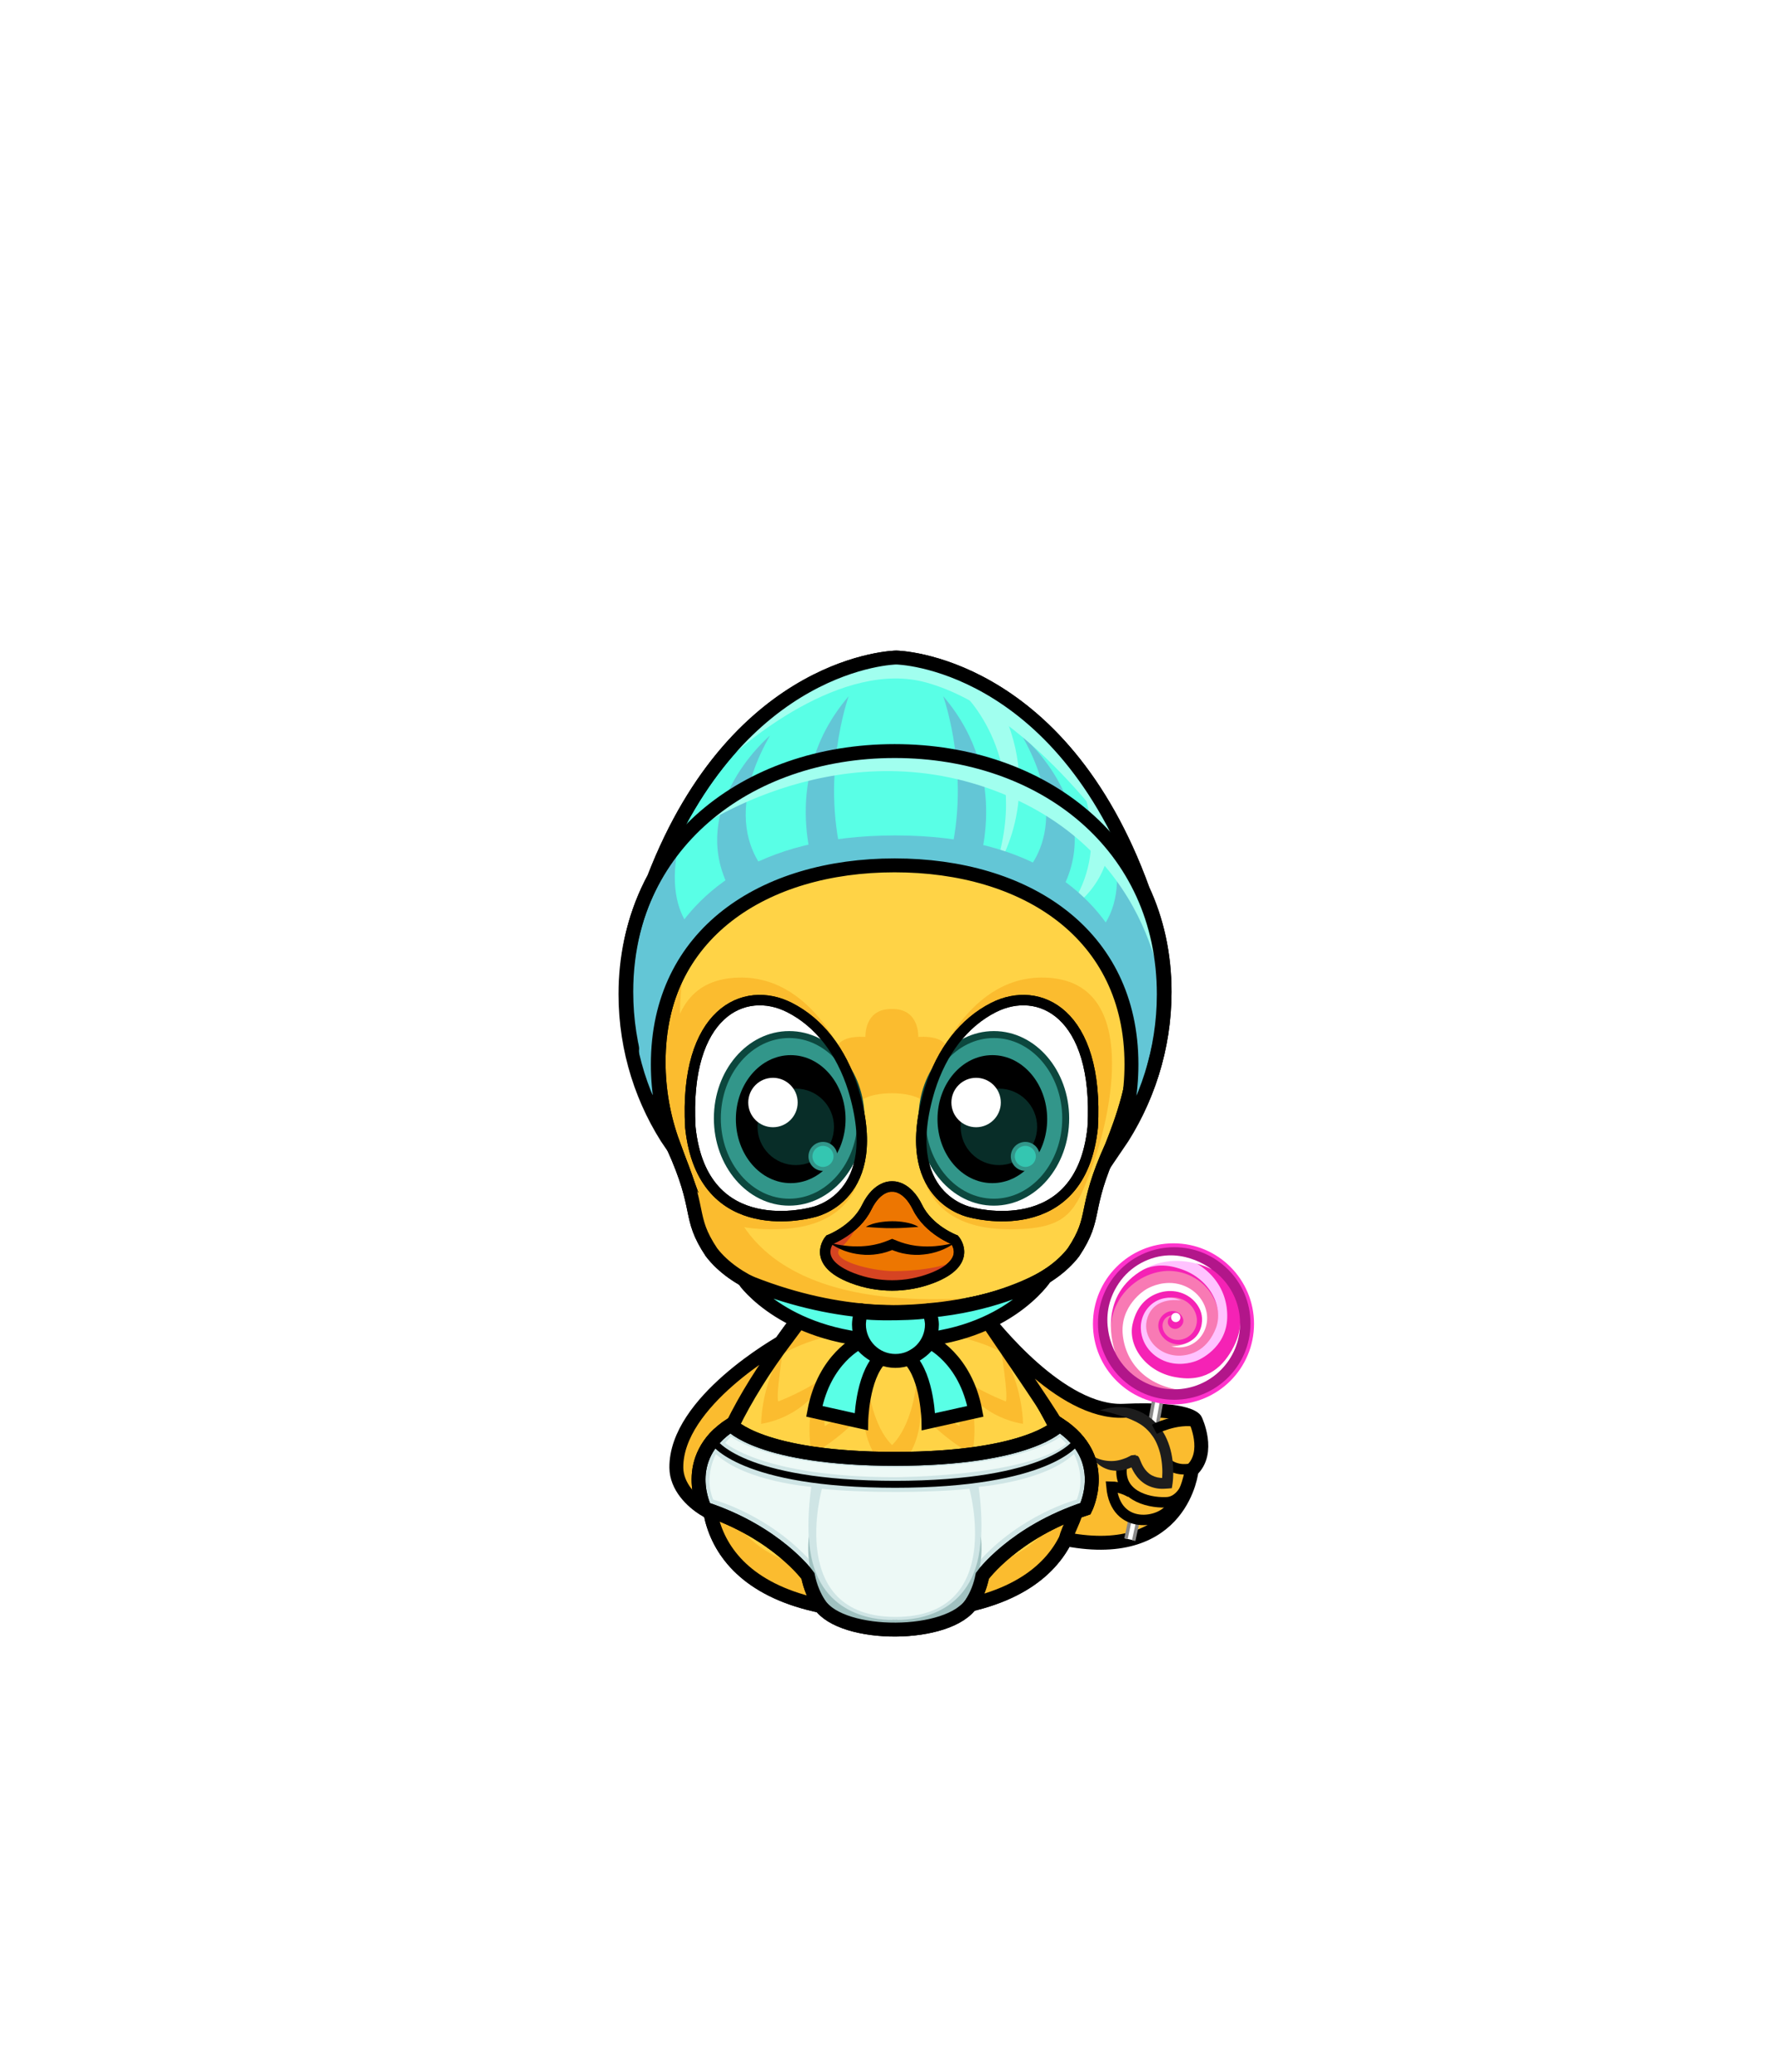 <svg viewBox="0 0 511 596" fill="none" xmlns="http://www.w3.org/2000/svg">
	<g filter="url(#filter0_d_2807_70026)">
		<path d="M276.13 367.41C276.13 367.41 299.67 394.9 308.38 418.58C311.97 428.35 312.25 461.57 256.79 461.57C201.33 461.57 201.6 428.36 205.2 418.58C213.91 394.89 237.45 367.41 237.45 367.41H276.13Z" fill="#FFD346" stroke="black" stroke-width="4" stroke-miterlimit="10"/>
		<path d="M220.061 391.029C220.061 391.029 229.731 380.199 256.061 380.199C282.391 380.199 292.731 389.529 292.731 389.529L275.901 363.859L236.071 365.529L220.061 391.029Z" fill="#FBBC2F"/>
		<path d="M209.06 411.531C209.06 411.531 195.06 451.531 256.06 451.531H258.34C319.34 451.531 305.34 411.531 305.34 411.531C305.34 411.531 319.39 434.641 296.73 451.751C274.06 468.861 228.06 457.751 228.06 457.751C228.06 457.751 191.84 445.301 209.06 411.531Z" fill="#FBBC2F"/>
		<path d="M276.13 367.41C276.13 367.41 299.67 394.9 308.38 418.58C311.97 428.35 312.25 461.57 256.79 461.57C201.33 461.57 201.6 428.36 205.2 418.58C213.91 394.89 237.45 367.41 237.45 367.41H276.13Z" stroke="black" stroke-width="4" stroke-miterlimit="10"/>
		<path d="M260.4 227.461C260.4 227.461 298.87 227.141 316.3 257.771C333.73 288.401 326.29 311.301 319.91 327.421C311.41 346.121 315.87 347.411 308.86 357.951C295.26 375.581 256.79 375.151 256.79 375.151C256.79 375.151 218.32 375.581 204.72 357.951C197.71 347.421 202.17 346.131 193.67 327.421C187.29 311.301 179.86 288.401 197.28 257.771C214.7 227.141 253.18 227.461 253.18 227.461H260.4Z" fill="#FFD346" stroke="black" stroke-width="4" stroke-miterlimit="10"/>
		<path d="M290.97 369.993C291.92 369.883 261.95 378.803 229.7 371.713C197.45 364.623 198.31 338.173 198.31 338.173C198.31 338.173 192.29 322.693 190.36 317.963C188.43 313.233 177.03 279.053 207.99 243.793C207.99 243.793 182.37 284.753 204.9 328.853C206.93 332.823 208.57 336.973 209.75 341.263C212.91 352.743 227.11 377.683 290.97 369.993Z" fill="#FBBC2F"/>
		<path d="M260.4 227.461C260.4 227.461 298.87 227.141 316.3 257.771C333.73 288.401 326.29 311.301 319.91 327.421C311.41 346.121 315.87 347.411 308.86 357.951C295.26 375.581 256.79 375.151 256.79 375.151C256.79 375.151 218.32 375.581 204.72 357.951C197.71 347.421 202.17 346.131 193.67 327.421C187.29 311.301 179.86 288.401 197.28 257.771C214.7 227.141 253.18 227.461 253.18 227.461H260.4Z" stroke="black" stroke-width="4" stroke-miterlimit="10"/>
		<path d="M294.35 407.3C294.35 407.3 294.35 395.97 288.09 386.41C288.09 386.41 290.12 399.08 289.42 400.85C289.42 400.85 280.03 397.29 275.16 392.85C275.16 392.85 276.49 405.52 276.03 407.96C276.03 407.96 266.53 402.24 263.51 396.68C263.51 396.68 262.36 407.8 256.67 413.4C250.98 407.81 249.83 396.68 249.83 396.68C246.82 402.24 237.31 407.96 237.31 407.96C236.85 405.52 238.18 392.85 238.18 392.85C233.31 397.29 223.92 400.85 223.92 400.85C223.22 399.07 225.25 386.41 225.25 386.41C218.99 395.97 218.99 407.3 218.99 407.3C229.42 405.52 234.52 398.52 234.52 398.52C231.56 407.35 233.59 416.19 233.59 416.19C244.6 409.52 248.42 403.69 248.42 403.69C248.42 416.19 256.53 421.97 256.53 421.97H256.76C256.76 421.97 264.87 416.19 264.87 403.69C264.87 403.69 268.69 409.52 279.7 416.19C279.7 416.19 281.73 407.36 278.77 398.52C278.82 398.53 283.92 405.53 294.35 407.3Z" fill="#FBBC2F"/>
		<path d="M266.641 316.419L272.641 300.639C272.641 300.639 273.751 295.529 264.201 295.969C264.201 295.969 264.641 287.749 256.531 287.969H256.681C248.571 287.749 249.011 295.969 249.011 295.969C239.451 295.529 240.571 300.639 240.571 300.639L246.571 316.419C246.571 310.779 266.641 310.779 266.641 316.419Z" fill="#FBBC2F"/>
		<path d="M244.85 306.64C244.85 306.64 234.85 276.42 210.18 279.08C185.51 281.75 193.29 317.97 198.4 332.19C203.51 346.41 205.51 351.52 223.29 351.3C241.07 351.08 245.96 341.52 247.51 335.74C249.06 329.96 244.85 306.64 244.85 306.64Z" fill="#FBBC2F"/>
		<path d="M233.86 346.42C233.86 346.42 202.09 355.53 198.63 321.98C196.79 289.09 214.06 280.87 227.18 287.54C235.67 291.85 242.04 300.07 245.48 311C255.04 342.42 233.86 346.42 233.86 346.42Z" fill="white" stroke="black" stroke-width="3" stroke-miterlimit="10"/>
		<path d="M227.069 343.529C238.485 343.529 247.739 332.734 247.739 319.419C247.739 306.103 238.485 295.309 227.069 295.309C215.654 295.309 206.399 306.103 206.399 319.419C206.399 332.734 215.654 343.529 227.069 343.529Z" fill="#32968A" stroke="#0C473E" stroke-width="2" stroke-miterlimit="10"/>
		<path d="M227.509 338.05C236.225 338.05 243.289 329.808 243.289 319.64C243.289 309.473 236.225 301.23 227.509 301.23C218.794 301.23 211.729 309.473 211.729 319.64C211.729 329.808 218.794 338.05 227.509 338.05Z" fill="black"/>
		<path d="M228.96 332.859C235.035 332.859 239.96 327.935 239.96 321.859C239.96 315.784 235.035 310.859 228.96 310.859C222.885 310.859 217.96 315.784 217.96 321.859C217.96 327.935 222.885 332.859 228.96 332.859Z" fill="#082D28"/>
		<path d="M233.86 346.42C233.86 346.42 202.09 355.53 198.63 321.98C196.79 289.09 214.06 280.87 227.18 287.54C235.67 291.85 242.04 300.07 245.48 311C255.04 342.42 233.86 346.42 233.86 346.42Z" stroke="black" stroke-width="3" stroke-miterlimit="10"/>
		<path d="M222.4 321.97C226.327 321.97 229.51 318.787 229.51 314.86C229.51 310.933 226.327 307.75 222.4 307.75C218.473 307.75 215.29 310.933 215.29 314.86C215.29 318.787 218.473 321.97 222.4 321.97Z" fill="white"/>
		<path d="M236.789 334.531C239.092 334.531 240.959 332.664 240.959 330.361C240.959 328.058 239.092 326.191 236.789 326.191C234.486 326.191 232.619 328.058 232.619 330.361C232.619 332.664 234.486 334.531 236.789 334.531Z" fill="#32968A"/>
		<path d="M236.79 333.388C238.463 333.388 239.82 332.032 239.82 330.358C239.82 328.685 238.463 327.328 236.79 327.328C235.116 327.328 233.76 328.685 233.76 330.358C233.76 332.032 235.116 333.388 236.79 333.388Z" fill="#34C6B1"/>
		<path d="M268.18 306.64C268.18 306.64 278.18 276.42 302.85 279.08C327.52 281.75 319.74 317.97 314.63 332.19C309.52 346.41 307.52 351.52 289.74 351.3C271.96 351.08 267.07 341.52 265.52 335.74C263.96 329.97 268.18 306.64 268.18 306.64Z" fill="#FBBC2F"/>
		<path d="M279.17 346.42C279.17 346.42 310.94 355.53 314.4 321.98C316.24 289.09 298.97 280.87 285.85 287.54C277.36 291.85 270.99 300.07 267.55 311C257.99 342.42 279.17 346.42 279.17 346.42Z" fill="white" stroke="black" stroke-width="3" stroke-miterlimit="10"/>
		<path d="M285.96 343.529C297.376 343.529 306.63 332.734 306.63 319.419C306.63 306.103 297.376 295.309 285.96 295.309C274.544 295.309 265.29 306.103 265.29 319.419C265.29 332.734 274.544 343.529 285.96 343.529Z" fill="#32968A" stroke="#0C473E" stroke-width="2" stroke-miterlimit="10"/>
		<path d="M285.519 338.05C294.234 338.05 301.299 329.808 301.299 319.64C301.299 309.473 294.234 301.23 285.519 301.23C276.804 301.23 269.739 309.473 269.739 319.64C269.739 329.808 276.804 338.05 285.519 338.05Z" fill="black"/>
		<path d="M287.409 332.859C293.484 332.859 298.409 327.935 298.409 321.859C298.409 315.784 293.484 310.859 287.409 310.859C281.334 310.859 276.409 315.784 276.409 321.859C276.409 327.935 281.334 332.859 287.409 332.859Z" fill="#082D28"/>
		<path d="M279.17 346.42C279.17 346.42 310.94 355.53 314.4 321.98C316.24 289.09 298.97 280.87 285.85 287.54C277.36 291.85 270.99 300.07 267.55 311C257.99 342.42 279.17 346.42 279.17 346.42Z" stroke="black" stroke-width="3" stroke-miterlimit="10"/>
		<path d="M280.849 321.97C284.776 321.97 287.959 318.787 287.959 314.86C287.959 310.933 284.776 307.75 280.849 307.75C276.923 307.75 273.739 310.933 273.739 314.86C273.739 318.787 276.923 321.97 280.849 321.97Z" fill="white"/>
		<path d="M295.01 334.531C297.313 334.531 299.18 332.664 299.18 330.361C299.18 328.058 297.313 326.191 295.01 326.191C292.707 326.191 290.84 328.058 290.84 330.361C290.84 332.664 292.707 334.531 295.01 334.531Z" fill="#32968A"/>
		<path d="M295.009 333.388C293.339 333.388 291.979 332.028 291.979 330.358C291.979 328.688 293.339 327.328 295.009 327.328C296.679 327.328 298.039 328.688 298.039 330.358C298.039 332.028 296.689 333.388 295.009 333.388Z" fill="#34C6B1"/>
		<path d="M268.12 365.368C280.18 360.738 274.68 354.358 274.68 354.358C274.68 354.358 267.18 351.528 264.01 345.028C260.84 338.528 256.68 339.028 256.68 339.028C256.68 339.028 252.51 338.528 249.35 345.028C246.18 351.528 238.68 354.358 238.68 354.358C238.68 354.358 233.18 360.738 245.24 365.368C252.59 368.188 260.78 368.188 268.12 365.368Z" fill="#ED7601" stroke="black" stroke-width="3" stroke-miterlimit="10"/>
		<path d="M249.13 350.648C250.26 349.918 251.57 349.598 252.84 349.358C254.12 349.128 255.4 349.018 256.69 349.008C257.98 348.998 259.26 349.108 260.54 349.338C261.8 349.578 263.12 349.898 264.25 350.648L260.44 350.898C259.19 350.968 257.94 351.018 256.69 351.008C255.44 351.018 254.19 350.978 252.94 350.908C251.68 350.858 250.45 350.728 249.13 350.648Z" fill="black"/>
		<path d="M274.85 360.529C274.85 360.529 268.18 367.199 257.18 367.199C246.18 367.199 237.51 363.029 237.68 356.699L241.35 353.199C241.35 353.199 247.35 347.699 249.52 344.199C249.52 344.199 246.35 352.869 242.02 356.529C237.69 360.199 251.02 363.359 257.02 363.359C268.85 363.359 274.85 360.529 274.85 360.529Z" fill="#D64422"/>
		<path d="M274.7 355.2C273.46 356.19 272.01 356.9 270.51 357.48C269 358.03 267.41 358.42 265.79 358.57C264.17 358.77 262.5 358.72 260.86 358.45C259.21 358.23 257.63 357.68 256.09 357.05H257.31C255.77 357.68 254.19 358.23 252.54 358.45C250.9 358.72 249.24 358.77 247.61 358.57C245.98 358.41 244.39 358.03 242.89 357.48C241.39 356.9 239.95 356.19 238.7 355.2C240.23 355.59 241.73 355.89 243.24 356.05C244.74 356.25 246.23 356.28 247.7 356.23C248.43 356.22 249.16 356.11 249.88 356.05C250.59 355.91 251.32 355.85 252.01 355.66C253.42 355.38 254.76 354.86 256.09 354.32L256.7 354.07L257.31 354.32C258.63 354.86 259.98 355.38 261.39 355.67C262.09 355.87 262.81 355.93 263.52 356.07C264.24 356.12 264.97 356.24 265.7 356.25C267.17 356.3 268.66 356.26 270.16 356.06C271.67 355.9 273.17 355.59 274.7 355.2Z" fill="black"/>
		<path d="M268.12 365.368C280.18 360.738 274.68 354.358 274.68 354.358C274.68 354.358 267.18 351.528 264.01 345.028C260.84 338.528 256.68 339.028 256.68 339.028C256.68 339.028 252.51 338.528 249.35 345.028C246.18 351.528 238.68 354.358 238.68 354.358C238.68 354.358 233.18 360.738 245.24 365.368C252.59 368.188 260.78 368.188 268.12 365.368Z" stroke="black" stroke-width="3" stroke-miterlimit="10"/>
		<path d="M225.97 383.191C224.14 384.161 194.45 400.961 194.6 419.891C194.64 425.371 199.08 429.661 202.64 431.851C197.31 412.521 210.64 407.851 210.64 407.851C214.65 399.651 219.82 391.431 225.97 383.191Z" fill="#FBBC2F" stroke="black" stroke-width="4" stroke-miterlimit="10"/>
		<path d="M303.3 406.533C304.01 406.763 281.95 374.633 282.41 375.223C285.57 379.343 305.2 404.363 323.3 403.533C342.63 402.643 343.97 406.203 343.97 406.203C343.97 406.203 348.41 415.533 342.86 420.643C342.86 420.643 340.29 446.803 306.97 440.533C305.81 440.313 310.54 432.503 309.3 432.203C309.3 432.193 322.97 419.193 303.3 406.533Z" fill="#FBBC2F" stroke="black" stroke-width="4" stroke-miterlimit="10" stroke-linejoin="round"/>
		<path d="M335.641 418.535C335.641 418.535 338.641 421.535 343.811 419.865" stroke="black" stroke-width="3" stroke-miterlimit="10"/>
		<path d="M341.14 425.693C341.14 425.693 339.31 429.863 335.47 429.863C329.84 430.073 321.55 427.593 322.8 419.363" stroke="black" stroke-width="3" stroke-miterlimit="10"/>
		<path d="M326.39 434.512L325.08 440.552" stroke="white" stroke-width="3" stroke-miterlimit="10"/>
		<path d="M333.3 399.363L331.67 408.573" stroke="white" stroke-width="3" stroke-miterlimit="10"/>
		<path d="M325.27 434.285L323.97 440.335" stroke="#898888" stroke-miterlimit="10"/>
		<path d="M332.191 399.145L330.561 408.345" stroke="#898888" stroke-miterlimit="10"/>
		<path d="M327.5 434.844L326.19 440.894" stroke="#898888" stroke-miterlimit="10"/>
		<path d="M334.42 399.691L332.78 408.901" stroke="#898888" stroke-miterlimit="10"/>
		<path d="M337.64 400.203C349.608 400.203 359.31 390.501 359.31 378.533C359.31 366.565 349.608 356.863 337.64 356.863C325.672 356.863 315.97 366.565 315.97 378.533C315.97 390.501 325.672 400.203 337.64 400.203Z" fill="#F522B5" stroke="#FF33CC" stroke-width="3" stroke-miterlimit="10"/>
		<path d="M346.37 397.543C343.78 397.603 341.74 397.253 339.7 396.813C337.67 396.343 335.61 395.753 333.17 394.583C332.96 394.483 332.72 394.373 332.44 394.233C332.17 394.073 331.85 393.883 331.48 393.653C331.09 393.443 330.69 393.143 330.22 392.793C329.73 392.463 329.24 392.003 328.66 391.493C327.52 390.393 326.3 388.953 325.33 387.163C325.11 386.703 324.89 386.233 324.66 385.753C324.47 385.263 324.3 384.743 324.11 384.233C323.94 383.713 323.84 383.193 323.71 382.663C323.66 382.123 323.52 381.583 323.53 381.023C323.45 379.913 323.58 378.773 323.79 377.653C324.07 376.543 324.4 375.423 324.96 374.413C325.99 372.333 327.66 370.613 329.48 369.373C331.33 368.153 333.44 367.443 335.28 367.253C337.15 367.073 338.86 367.423 340.18 367.933C341.52 368.443 342.47 369.133 343.1 369.613C343.4 369.883 343.63 370.083 343.79 370.223C343.93 370.373 344.01 370.453 344.01 370.453C344.01 370.453 344.07 370.523 344.19 370.653C344.31 370.783 344.5 370.963 344.69 371.243C345.11 371.763 345.64 372.583 346.11 373.693C346.59 374.833 346.85 376.153 346.68 377.693C346.47 379.193 345.8 380.843 344.51 382.113C343.88 382.753 343.12 383.303 342.27 383.713C341.85 383.923 341.39 384.073 340.93 384.223C340.49 384.333 340.04 384.423 339.58 384.443C337.75 384.553 335.85 383.783 334.66 382.413C334.05 381.753 333.62 380.923 333.41 380.103C333.2 379.323 333.24 378.523 333.47 377.793C333.95 376.313 335.24 375.253 336.54 374.943C337.96 374.593 339.16 375.223 339.73 375.883C340.03 376.213 340.21 376.553 340.33 376.863C340.45 377.173 340.47 377.363 340.48 377.563C340.52 379.063 338.98 380.193 337.79 379.953C337.15 379.863 336.46 379.393 336.14 378.663C335.82 377.963 336.05 376.743 337.2 376.083C336.56 376.103 335.9 376.373 335.39 376.863C334.89 377.343 334.55 378.043 334.49 378.793C334.39 380.303 335.23 381.773 336.63 382.563C337.32 382.963 338.15 383.183 339.02 383.163C339.91 383.133 340.72 382.893 341.51 382.463C343.07 381.613 344.4 379.783 344.38 377.483C344.39 376.933 344.27 376.213 344.01 375.503C343.75 374.793 343.33 373.983 342.64 373.233C341.96 372.483 341.01 371.763 339.8 371.333C338.6 370.883 337.11 370.733 335.59 371.123C333.12 371.713 330.68 373.693 329.74 376.563C329.28 377.983 329.21 379.583 329.61 381.083C329.99 382.533 330.71 383.883 331.73 385.013C333.73 387.293 336.81 388.533 339.8 388.353C340.55 388.313 341.28 388.183 341.99 387.993C342.67 387.783 343.33 387.553 343.96 387.243C345.22 386.633 346.36 385.813 347.3 384.853C349.21 382.943 350.25 380.463 350.55 378.183C350.83 375.893 350.36 373.733 349.72 372.233C349.07 370.693 348.32 369.553 347.74 368.833C347.47 368.453 347.21 368.203 347.05 368.023C346.88 367.843 346.8 367.753 346.8 367.753C346.8 367.753 346.7 367.643 346.5 367.433C346.28 367.243 345.97 366.953 345.56 366.593C344.7 365.923 343.4 364.993 341.58 364.293C339.78 363.603 337.45 363.113 334.9 363.363C332.33 363.633 329.72 364.543 327.32 366.113C324.95 367.703 322.81 369.933 321.46 372.623C320.74 373.943 320.28 375.393 319.93 376.843C319.65 378.313 319.49 379.793 319.59 381.253C319.97 387.183 323.14 391.713 325.96 394.373C326.66 395.003 327.27 395.563 327.87 395.963C328.45 396.393 328.95 396.753 329.41 397.013C329.87 397.283 330.26 397.513 330.59 397.713C330.94 397.883 331.23 398.013 331.48 398.133C334.47 399.523 337.11 399.863 339.5 399.693C341.91 399.483 344.12 398.803 346.37 397.543Z" fill="#F87AB4"/>
		<path d="M354.86 387.752C354.86 387.752 349.75 398.532 340.42 397.642C331.09 396.752 324.2 390.862 323.09 382.082C321.98 373.302 329.53 368.752 329.53 368.752C329.53 368.752 332.35 366.792 336.36 366.762C341.46 366.722 346.11 370.082 347.14 375.082C347.16 375.172 347.17 375.252 347.19 375.342C347.87 379.112 345.98 383.022 342.49 384.612C341 385.282 339.15 385.602 336.97 384.982C336.97 384.982 344.64 385.202 345.75 378.652C346.17 376.192 345.4 374.232 344.27 372.752C341.91 369.632 337.77 368.412 334 369.442C330.82 370.312 327.19 372.662 325.86 378.652C324.45 385.012 329.86 392.762 338.97 393.982C347.41 395.312 352.17 390.582 354.97 385.092C356.54 382.002 357.03 379.122 356.88 376.532C356.97 378.532 357.64 382.192 354.86 387.752Z" fill="white"/>
		<path d="M322.6 366.272C322.6 366.272 329.33 356.422 338.41 358.762C347.49 361.102 353.37 367.992 353.1 376.842C352.82 385.682 344.65 389.002 344.65 389.002C344.65 389.002 341.56 390.492 337.6 389.902C332.55 389.142 328.49 385.102 328.25 380.002C328.25 379.912 328.24 379.822 328.24 379.732C328.16 375.902 330.64 372.332 334.33 371.312C335.9 370.882 337.78 370.852 339.84 371.812C339.84 371.812 332.3 370.392 330.18 376.692C329.38 379.052 329.84 381.112 330.72 382.752C332.57 386.202 336.46 388.052 340.35 387.622C343.63 387.262 347.58 385.512 349.83 379.802C352.22 373.732 348.09 365.242 339.28 362.602C331.15 359.962 325.71 363.892 322.09 368.882C320.05 371.692 319.12 374.462 318.87 377.032C319.07 375.052 318.99 371.322 322.6 366.272Z" fill="#FFC2FF"/>
		<path d="M337.86 398.864C349.149 398.864 358.3 389.713 358.3 378.424C358.3 367.136 349.149 357.984 337.86 357.984C326.571 357.984 317.42 367.136 317.42 378.424C317.42 389.713 326.571 398.864 337.86 398.864Z" stroke="#B2168A" stroke-width="3" stroke-miterlimit="10"/>
		<path d="M313.8 416.193C314.27 417.113 314.91 417.883 315.61 418.553C316.32 419.223 317.14 419.763 318.07 420.143C319 420.563 320.06 420.743 321.21 420.793C322.35 420.763 323.61 420.613 324.86 420.093C325.01 420.043 325.71 419.773 325.55 419.833C325.56 419.853 325.53 419.783 325.57 419.883C325.62 419.983 325.66 420.083 325.71 420.183C325.81 420.393 325.92 420.613 326.05 420.843C326.57 421.803 327.44 423.103 328.81 424.143C330.17 425.193 331.98 425.813 333.6 425.943C333.8 425.953 334 425.963 334.2 425.973C334.28 425.983 334.45 425.983 334.62 425.973L335.11 425.953C335.77 425.943 336.38 425.863 336.97 425.823C337.03 425.803 337.14 425.833 337.17 425.783L337.2 425.563C337.22 425.423 337.24 425.283 337.27 425.143C337.31 424.863 337.35 424.593 337.39 424.333C337.43 424.063 337.46 423.823 337.47 423.583C337.49 423.363 337.51 423.153 337.52 422.953C337.58 421.973 337.57 421.363 337.57 421.363C337.57 421.363 337.65 419.323 337.21 416.733C336.81 414.143 335.68 411.023 334.27 409.103C333.13 407.413 331.88 406.283 330.85 405.493C330.33 405.093 329.86 404.773 329.44 404.543C329.03 404.293 328.68 404.093 328.38 403.963C326 402.803 323.95 402.503 322.07 402.473C320.18 402.453 318.44 402.823 316.45 403.363C318.47 403.823 320.1 404.223 321.74 404.743C323.37 405.263 325.04 405.783 326.97 406.753C327.87 407.263 329.8 408.183 331.67 410.883C332.79 412.413 333.76 415.013 334.11 417.273C334.5 419.533 334.44 421.353 334.44 421.353C334.44 421.353 334.44 421.893 334.39 422.753C334.38 422.933 334.38 422.843 334.38 422.863C334.39 422.863 334.39 422.863 334.3 422.853C334.16 422.843 334.01 422.833 333.87 422.833C332.72 422.733 331.58 422.323 330.7 421.653C329.82 420.983 329.19 420.083 328.79 419.353C328.69 419.183 328.61 419.013 328.53 418.843C328.49 418.763 328.45 418.683 328.42 418.603C328.35 418.443 328.29 418.283 328.22 418.133C327.95 417.463 327.72 416.803 327.38 416.563C327.22 416.423 327.02 416.453 326.86 416.433L326.79 416.423H326.75H326.74C326.88 416.023 326.78 416.313 326.81 416.223H326.79L326.66 416.233C326.57 416.243 326.49 416.253 326.4 416.263C326.07 416.293 325.77 416.323 325.5 416.353C323.83 417.243 324 417.073 323.74 417.193C321.8 417.953 320.23 418.103 318.67 417.943C317.89 417.863 317.1 417.713 316.29 417.433C315.5 417.143 314.65 416.783 313.8 416.193Z" fill="#1D1D1D"/>
		<path d="M332.141 408.865C332.141 408.865 338.311 405.535 344.311 406.695" stroke="black" stroke-width="3" stroke-miterlimit="10"/>
		<path d="M336.8 431.363C334.13 435.863 320.97 438.193 319.8 425.363C321.75 425.393 323.99 426.223 325.3 427.033" stroke="black" stroke-width="3" stroke-miterlimit="10"/>
		<path d="M338.3 378.023C339.034 378.023 339.63 377.428 339.63 376.693C339.63 375.959 339.034 375.363 338.3 375.363C337.565 375.363 336.97 375.959 336.97 376.693C336.97 377.428 337.565 378.023 338.3 378.023Z" fill="white"/>
		<path d="M320.89 386.693C320.89 386.693 315.15 376.833 321.91 366.843C323.54 364.423 325.75 362.423 328.31 361.033C339.19 355.163 348.64 362.853 348.64 362.853C348.64 362.853 336.64 356.103 325.81 365.103C315.89 373.533 320.89 386.693 320.89 386.693Z" fill="white"/>
		<path d="M304.82 407.531C304.82 407.531 296.52 417.321 257.56 417.361C218.6 417.321 210.3 407.531 210.3 407.531C195.47 417.201 202.8 431.701 202.8 431.701C223.47 438.531 232.47 451.031 232.47 451.031C233.13 454.281 234.3 456.981 235.79 459.231C242.26 468.981 273.23 468.941 279.61 458.801C280.97 456.641 282.04 454.071 282.65 451.021C282.65 451.021 291.65 438.521 312.32 431.691C312.32 431.691 319.66 417.191 304.82 407.531Z" fill="#CFE5E5" stroke="black" stroke-width="4" stroke-miterlimit="10"/>
		<path d="M309.8 412.359C309.8 412.359 302.13 424.689 257.3 424.689H257.8C212.97 424.689 205.3 412.359 205.3 412.359" stroke="black" stroke-width="2" stroke-miterlimit="10"/>
		<path d="M278.92 425.973C267.62 427.193 247.79 427.193 236.49 425.973C236.49 425.973 226.11 462.833 257.7 462.833C289.29 462.833 278.92 425.973 278.92 425.973Z" fill="#EDF9F6"/>
		<path d="M233.53 447.083C233.53 447.083 231.53 438.973 233.42 425.413C233.42 425.413 214.53 423.973 205.98 415.973C205.98 415.973 202.42 422.413 205.2 429.083C205.53 429.193 221.19 433.303 233.53 447.083Z" fill="#EDF9F6"/>
		<path d="M281.47 447.083C281.47 447.083 283.47 438.973 281.58 425.413C281.58 425.413 300.47 423.973 309.02 415.973C309.02 415.973 312.58 422.413 309.8 429.083C309.47 429.193 293.8 433.303 281.47 447.083Z" fill="#EDF9F6"/>
		<path d="M208.64 412.753C208.64 412.753 219.53 422.643 257.64 422.643C257.64 422.643 295.64 422.533 306.86 412.973L304.97 411.083C304.97 411.083 294.3 419.753 257.64 419.753C220.98 419.753 210.31 410.973 210.31 410.973L208.64 412.753Z" fill="#EDF9F6"/>
		<path d="M282.2 439.641C281.44 462.211 263.46 463.731 258.2 463.701V463.641C258.2 463.641 257.94 463.661 257.48 463.681C257.02 463.661 256.76 463.641 256.76 463.641V463.701C251.5 463.741 233.52 462.211 232.76 439.641C232.76 439.641 228.59 465.191 256.76 466.041V466.081C257.01 466.081 257.24 466.061 257.48 466.061C257.72 466.061 257.95 466.081 258.2 466.081V466.041C286.36 465.191 282.2 439.641 282.2 439.641Z" fill="#A0C1C0"/>
		<path d="M304.82 407.531C304.82 407.531 296.52 417.321 257.56 417.361C218.6 417.321 210.3 407.531 210.3 407.531C195.47 417.201 202.8 431.701 202.8 431.701C223.47 438.531 232.47 451.031 232.47 451.031C233.13 454.281 234.3 456.981 235.79 459.231C242.26 468.981 273.23 468.941 279.61 458.801C280.97 456.641 282.04 454.071 282.65 451.021C282.65 451.021 291.65 438.521 312.32 431.691C312.32 431.691 319.66 417.191 304.82 407.531Z" stroke="black" stroke-width="4" stroke-miterlimit="10"/>
		<path d="M335.08 283.033C335.08 272.193 332.85 262.373 328.83 253.723C304.93 187.653 257.97 186.863 257.97 186.863H257.75C257.75 186.863 212.42 187.623 188.17 250.303C183.07 259.743 180.2 270.743 180.2 283.033C180.2 299.193 185.16 314.203 193.63 326.613C190.96 319.313 189.5 311.433 189.5 303.203C189.5 265.573 220.01 245.963 257.64 245.963C295.27 245.963 325.78 265.573 325.78 303.203C325.78 311.423 324.32 319.313 321.65 326.613C330.12 314.203 335.08 299.203 335.08 283.033Z" fill="#59FFE6" stroke="black" stroke-width="4" stroke-miterlimit="10"/>
		<path d="M223.749 251.753C223.749 251.753 204.639 239.083 221.529 209.312C221.529 209.312 194.639 231.983 212.419 257.533L223.749 251.753Z" fill="#63C6D6"/>
		<path d="M202.19 267.971C202.19 267.971 186.41 259.751 199.08 228.641C199.08 228.641 175.3 264.641 181.52 294.201C181.52 294.201 183.3 309.761 191.96 321.981C191.96 321.981 182.63 292.421 202.4 267.091" fill="#63C6D6"/>
		<path d="M244.189 197.973C244.189 197.973 235.519 221.973 243.079 247.303L234.639 248.413C234.639 248.423 223.969 221.533 244.189 197.973Z" fill="#63C6D6"/>
		<path d="M291.819 251.753C291.819 251.753 310.929 239.083 294.039 209.312C294.039 209.312 320.929 231.983 303.149 257.533L291.819 251.753Z" fill="#63C6D6"/>
		<path d="M313.38 267.971C313.38 267.971 329.16 259.751 316.49 228.641C316.49 228.641 340.27 264.641 334.05 294.201C334.05 294.201 332.27 309.761 323.61 321.981C323.61 321.981 332.94 292.421 313.17 267.091" fill="#63C6D6"/>
		<path d="M271.38 197.973C271.38 197.973 280.05 221.973 272.49 247.303L280.93 248.413C280.93 248.423 291.6 221.533 271.38 197.973Z" fill="#63C6D6"/>
		<path d="M205.3 220.191C205.3 220.191 223.08 191.971 258.63 186.191C258.63 186.191 285.07 189.971 306.19 213.081C306.19 213.081 320.19 229.971 324.63 243.971C324.63 243.971 297.82 202.671 266.46 194.031C242.55 187.431 213.77 211.061 205.3 220.191Z" fill="#A1FFEF"/>
		<path d="M276.859 196.863C276.859 196.863 297.749 215.753 285.749 249.083C285.749 249.083 300.189 229.303 289.079 203.523L276.859 196.863Z" fill="#A1FFEF"/>
		<path d="M311.299 224.191C311.299 224.191 319.739 243.301 306.859 259.971C306.859 259.971 321.529 251.751 319.079 234.411L311.299 224.191Z" fill="#A1FFEF"/>
		<path d="M335.08 283.033C335.08 272.193 332.85 262.373 328.83 253.723C304.93 187.653 257.97 186.863 257.97 186.863H257.75C257.75 186.863 212.42 187.623 188.17 250.303C183.07 259.743 180.2 270.743 180.2 283.033C180.2 299.193 185.16 314.203 193.63 326.613C190.96 319.313 189.5 311.433 189.5 303.203C189.5 265.573 220.01 245.963 257.64 245.963C295.27 245.963 325.78 265.573 325.78 303.203C325.78 311.423 324.32 319.313 321.65 326.613C330.12 314.203 335.08 299.203 335.08 283.033Z" stroke="black" stroke-width="4" stroke-miterlimit="10"/>
		<path d="M197.8 237.861C197.8 237.861 219.63 211.531 266.3 214.361C266.3 214.361 294.97 216.191 318.47 238.691C318.47 238.691 332.8 253.361 334.64 274.521L334.97 288.351C334.97 288.351 333.97 243.181 286.3 225.181C238.63 207.181 197.8 237.861 197.8 237.861Z" fill="#A1FFEF"/>
		<path d="M192.14 284.531C192.14 284.531 199.14 254.031 243.81 246.861C288.48 239.691 310.64 265.031 310.64 265.031C310.64 265.031 323.31 274.861 325.14 294.201L326.47 315.031L329.8 308.361C329.8 308.361 338.47 238.031 257.63 238.031C176.79 238.031 183.96 307.031 183.96 307.031L189.79 315.701C189.8 315.691 187.3 301.191 192.14 284.531Z" fill="#63C6D6"/>
		<path d="M189.27 303.882C189.27 266.252 219.78 246.642 257.41 246.642C295.04 246.642 325.55 266.252 325.55 303.882C325.55 312.102 324.09 319.992 321.42 327.292C329.89 314.872 334.85 299.872 334.85 283.712C334.85 240.942 300.18 213.762 257.41 213.762C214.64 213.762 179.97 240.942 179.97 283.712C179.97 299.872 184.93 314.882 193.4 327.292C190.73 319.982 189.27 312.102 189.27 303.882Z" stroke="black" stroke-width="4" stroke-miterlimit="10"/>
		<path d="M214.14 366.031C214.14 366.031 226.31 383.531 257.64 383.531C288.97 383.531 300.81 365.031 300.81 365.031C300.81 365.031 265.3 387.191 214.14 366.031Z" fill="#59FFE6" stroke="black" stroke-width="4" stroke-miterlimit="10"/>
		<path d="M268.14 378.693C268.14 384.493 263.44 389.193 257.64 389.193C251.84 389.193 247.14 384.493 247.14 378.693C247.14 377.343 247.84 373.613 247.85 374.883C247.86 375.893 267.32 375.623 267.31 374.613C267.3 374.363 268.14 377.243 268.14 378.693Z" fill="#59FFE6" stroke="black" stroke-width="4" stroke-miterlimit="10"/>
		<path d="M247.8 406.691C247.8 406.691 247.97 394.021 253.3 388.521C250.64 387.121 248.52 385.561 247.47 383.691C247.47 383.691 237.14 388.361 234.3 403.691L247.8 406.691Z" fill="#59FFE6" stroke="black" stroke-width="4" stroke-miterlimit="10"/>
		<path d="M267.14 406.691C267.14 406.691 266.97 394.021 261.64 388.521C264.3 387.121 266.42 385.561 267.47 383.691C267.47 383.691 277.8 388.361 280.64 403.691L267.14 406.691Z" fill="#59FFE6" stroke="black" stroke-width="4" stroke-miterlimit="10"/>
	</g>
	<defs>
		<filter id="filter0_d_2807_70026" x="105.97" y="115.153" width="326.84" height="427.613" filterUnits="userSpaceOnUse" color-interpolation-filters="sRGB">
			<feFlood flood-opacity="0" result="BackgroundImageFix"/>
			<feColorMatrix in="SourceAlpha" type="matrix" values="0 0 0 0 0 0 0 0 0 0 0 0 0 0 0 0 0 0 127 0" result="hardAlpha"/>
			<feOffset dy="2.29"/>
			<feGaussianBlur stdDeviation="36"/>
			<feComposite in2="hardAlpha" operator="out"/>
			<feColorMatrix type="matrix" values="0 0 0 0 1 0 0 0 0 0.827 0 0 0 0 0.275 0 0 0 0.6 0"/>
			<feBlend mode="normal" in2="BackgroundImageFix" result="effect1_dropShadow_2807_70026"/>
			<feBlend mode="normal" in="SourceGraphic" in2="effect1_dropShadow_2807_70026" result="shape"/>
		</filter>
	</defs>
</svg>
